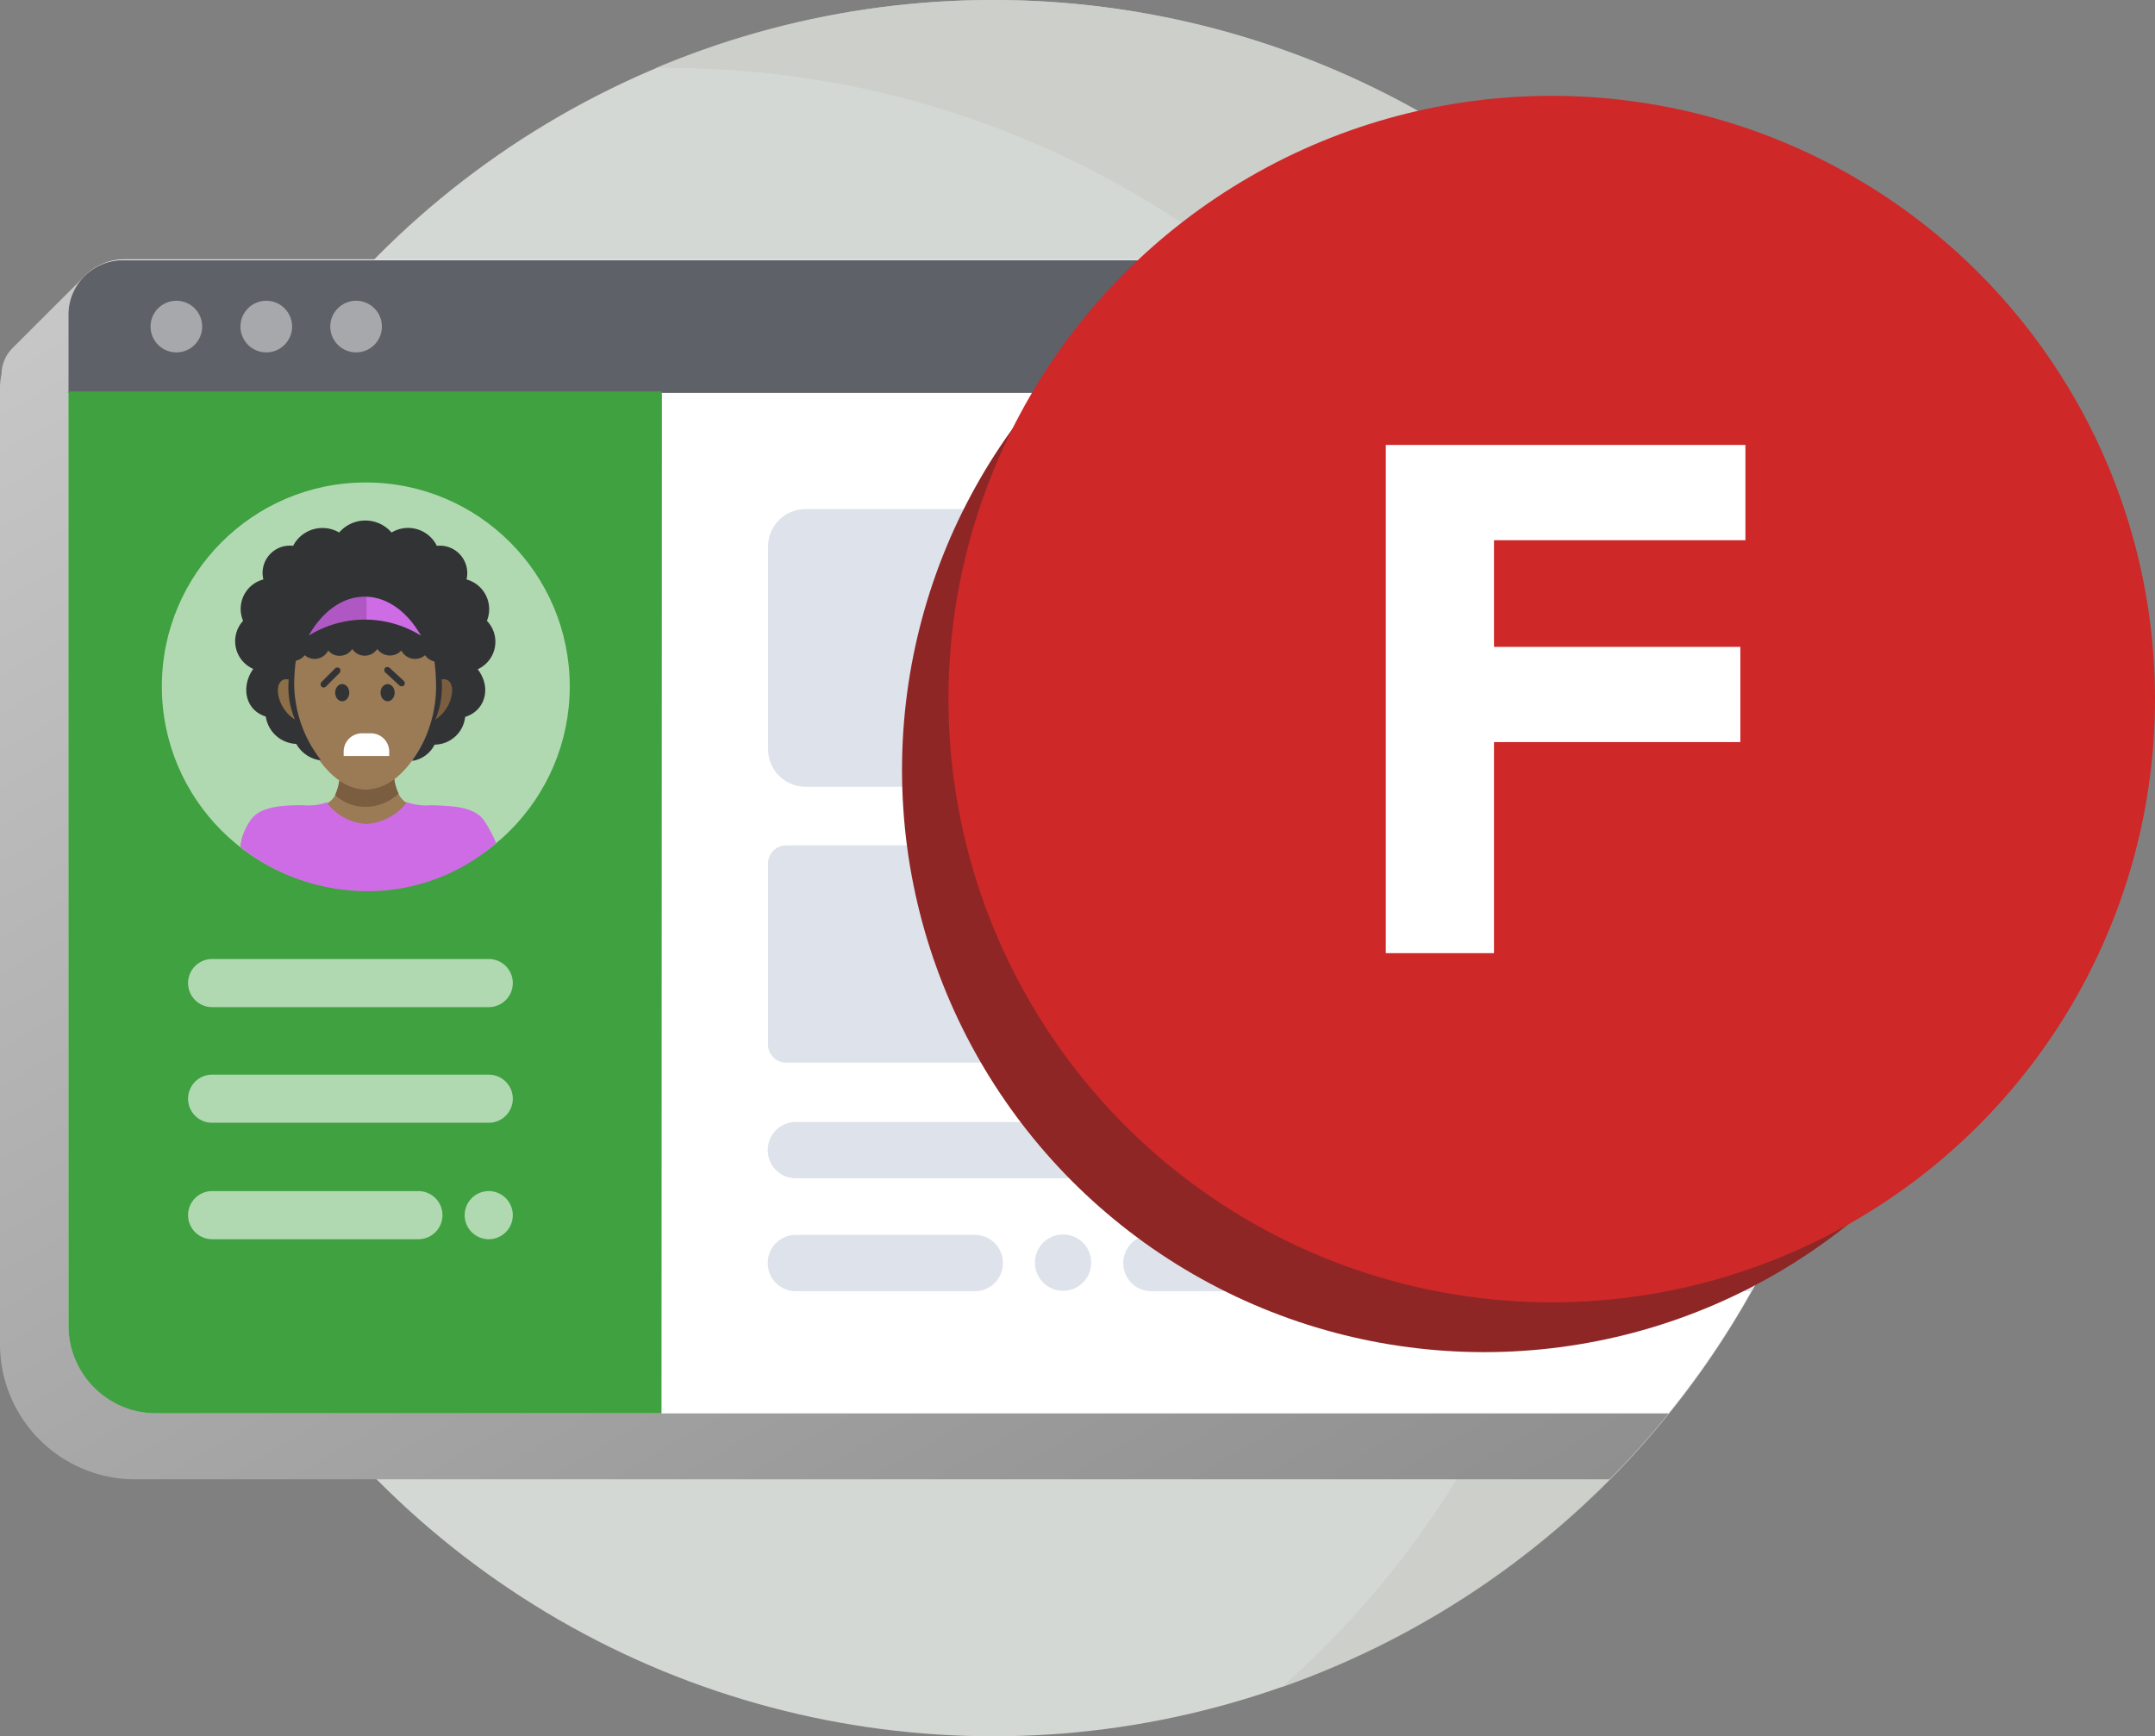 <svg xmlns="http://www.w3.org/2000/svg" xmlns:xlink="http://www.w3.org/1999/xlink" viewBox="0 0 268.7 216.49"><rect x="0" y="0" width="268.7" height="216.49" fill="#808080" stroke="none"/><defs><style>.cls-1{fill:#d4d8d4;}.cls-2{fill:#c9ccc6;opacity:0.75;}.cls-3{fill:url(#linear-gradient);}.cls-4,.cls-9{fill:#fff;}.cls-5{fill:#5f6168;}.cls-6{fill:#dee2ea;}.cls-7{fill:#a7a8ab;}.cls-8{fill:#3fa140;}.cls-9{opacity:0.59;isolation:isolate;}.cls-10{fill:#9b7a56;}.cls-11{fill:#af58c4;}.cls-12{fill:#ce6ce5;}.cls-13{fill:#323335;}.cls-14{fill:#7b5d3f;}.cls-15{fill:#8c6e48;}.cls-16{fill:#8e2626;}.cls-17{fill:#ce2828;}</style><linearGradient id="linear-gradient" x1="50.03" y1="11.33" x2="162.66" y2="206.42" gradientUnits="userSpaceOnUse"><stop offset="0" stop-color="#c7c7c7"/><stop offset="1" stop-color="#8f8f8f"/></linearGradient></defs><title>Extension ON- Grade F_1</title><g id="Layer_2" data-name="Layer 2"><g id="Layer_1-2" data-name="Layer 1"><circle class="cls-1" cx="123.84" cy="108.25" r="108.25"/><path class="cls-2" d="M123.84,0A107.94,107.94,0,0,0,81.77,8.48l1.62,0a115.4,115.4,0,0,1,76.38,201.92A108.26,108.26,0,0,0,123.84,0Z"/><path class="cls-3" d="M232.09,108.25a107.82,107.82,0,0,0-23.76-67.67.07.07,0,0,0-.06,0H18.15c-.06,0-.1-.07-.06-.11a4.8,4.8,0,0,0-.43-6.25h0a4.91,4.91,0,0,0-6.9,0L1.57,43.39A4.74,4.74,0,0,0,.19,46.67,7.79,7.79,0,0,0,0,48.35V167.59a16.86,16.86,0,0,0,16.86,16.87H200.68a.05.05,0,0,0,0,0A107.9,107.9,0,0,0,232.09,108.25Z"/><path class="cls-4" d="M232.09,108.25A107.84,107.84,0,0,0,201,32.34H15.53a7,7,0,0,0-7,7V165.07A11.17,11.17,0,0,0,19.7,176.24H208.06A107.72,107.72,0,0,0,232.09,108.25Z"/><path class="cls-5" d="M201.1,32.44H15.36a6.82,6.82,0,0,0-6.83,6.83V49H214.44A108.09,108.09,0,0,0,201.1,32.44Z"/><path class="cls-6" d="M135.28,132.5H98a2.26,2.26,0,0,1-2.24-2.24V107.65A2.27,2.27,0,0,1,98,105.41h37.31a2.26,2.26,0,0,1,2.24,2.24v22.61A2.15,2.15,0,0,1,135.28,132.5Z"/><path class="cls-6" d="M184.39,132.5H147.07a2.27,2.27,0,0,1-2.24-2.24V107.65a2.27,2.27,0,0,1,2.24-2.24h37.32a2.27,2.27,0,0,1,2.24,2.24v22.61A2.21,2.21,0,0,1,184.39,132.5Z"/><path class="cls-6" d="M158.37,146.92H99.23a3.49,3.49,0,0,1-3.5-3.51h0a3.49,3.49,0,0,1,3.5-3.51h59.14a3.5,3.5,0,0,1,3.51,3.51h0A3.62,3.62,0,0,1,158.37,146.92Z"/><path class="cls-6" d="M192.47,146.92H170.16a3.49,3.49,0,0,1-3.5-3.51h0a3.49,3.49,0,0,1,3.5-3.51h22.31a3.5,3.5,0,0,1,3.51,3.51h0A3.5,3.5,0,0,1,192.47,146.92Z"/><path class="cls-6" d="M121.54,161H99.23a3.49,3.49,0,0,1-3.5-3.51h0a3.49,3.49,0,0,1,3.5-3.51h22.31a3.5,3.5,0,0,1,3.51,3.51h0A3.5,3.5,0,0,1,121.54,161Z"/><path class="cls-6" d="M165.88,161H143.56a3.49,3.49,0,0,1-3.5-3.51h0a3.49,3.49,0,0,1,3.5-3.51h22.32a3.49,3.49,0,0,1,3.5,3.51h0A3.61,3.61,0,0,1,165.88,161Z"/><circle class="cls-6" cx="132.55" cy="157.44" r="3.51"/><circle class="cls-6" cx="187.6" cy="157.44" r="3.51"/><circle class="cls-6" cx="177.47" cy="157.44" r="3.51"/><path class="cls-6" d="M199.3,161h19.11q1.91-3.42,3.57-7c-.12,0-.25,0-.37,0H199.3a3.51,3.51,0,0,0,0,7Z"/><path class="cls-6" d="M196.08,132.5h33.28a108.33,108.33,0,0,0,2.73-24.25c0-1,0-1.9,0-2.84h-36a2.27,2.27,0,0,0-2.24,2.24v22.61A2.26,2.26,0,0,0,196.08,132.5Z"/><path class="cls-6" d="M231.61,98a107.43,107.43,0,0,0-9.17-34.52h-122a4.67,4.67,0,0,0-4.67,4.67V93.43a4.67,4.67,0,0,0,4.67,4.67H231A4.76,4.76,0,0,0,231.61,98Z"/><circle class="cls-7" cx="21.99" cy="40.72" r="3.22"/><circle class="cls-7" cx="33.2" cy="40.72" r="3.22"/><circle class="cls-7" cx="44.4" cy="40.72" r="3.22"/><path class="cls-8" d="M82.48,176.24h-63A11,11,0,0,1,8.53,165.3V48.8h74Z"/><path class="cls-9" d="M60.94,125.58H26.45a3,3,0,0,1-3-3h0a3,3,0,0,1,3-3H60.94a3,3,0,0,1,3,3h0A3,3,0,0,1,60.94,125.58Z"/><path class="cls-9" d="M60.94,140H26.45a3,3,0,0,1-3-3h0a3,3,0,0,1,3-3H60.94a3,3,0,0,1,3,3h0A3,3,0,0,1,60.94,140Z"/><path class="cls-9" d="M52.17,154.52H26.45a3,3,0,0,1-3-3h0a3,3,0,0,1,3-3H52.17a3,3,0,0,1,3,3h0A3,3,0,0,1,52.17,154.52Z"/><path class="cls-9" d="M60.94,154.52h0a3,3,0,0,1-3-3h0a3,3,0,0,1,3-3h0a3,3,0,0,1,3,3h0A3,3,0,0,1,60.94,154.52Z"/><circle class="cls-9" cx="45.61" cy="85.59" r="25.43"/><path class="cls-10" d="M61.51,105.37a8,8,0,0,0-1.19-3c-1.27-1.75-4.19-1.75-6.53-1.85a7.31,7.31,0,0,1-2.82-.29h0c-1.47-.59-1.76-2.53-1.86-3.51-.78-2.43-1.85-3.21-3-2.92l-.58.58-.59-.58c-1.17-.2-1.65,0-2.43,2.92-.1,1-.49,2.92-1.85,3.51a7.39,7.39,0,0,1-2.83.29c-2.34,0-5.36.1-6.53,1.85A6,6,0,0,0,30,105.47a25.51,25.51,0,0,0,16,5.65A24.32,24.32,0,0,0,61.51,105.37Z"/><path class="cls-10" d="M54.86,83.94c0,6.53-4.09,14.52-9.25,14.52s-9.26-8.09-9.26-14.52,4.09-11.79,9.26-11.79S54.86,77.41,54.86,83.94Z"/><rect class="cls-11" x="36.16" y="74" width="17.73" height="6.82"/><rect class="cls-12" x="45.7" y="74" width="8.96" height="6.82"/><path class="cls-13" d="M60.71,77.41h0a3.85,3.85,0,0,0-2.54-5.16,3.42,3.42,0,0,0-3.7-4.19,4,4,0,0,0-5.65-1.66,4.31,4.31,0,0,0-6.53,0,4.12,4.12,0,0,0-5.74,1.66,3.4,3.4,0,0,0-3.71,4.19,3.8,3.8,0,0,0-2.53,5.16,3.77,3.77,0,0,0,1.27,6c-1.47,2-1.17,5.07,1.56,5.94a4,4,0,0,0,3.8,3.41,4.11,4.11,0,0,0,2.72,2H40a15.71,15.71,0,0,1-3.32-9.55,24.94,24.94,0,0,1,.2-2.82A2,2,0,0,0,38,81.7a1.88,1.88,0,0,0,2.92-.59,1.87,1.87,0,0,0,3-.19,1.87,1.87,0,0,0,3.12,0,1.93,1.93,0,0,0,3,.19A1.92,1.92,0,0,0,53,81.7a1.94,1.94,0,0,0,1.17.78,24.94,24.94,0,0,1,.2,2.82,15.73,15.73,0,0,1-3,9.55h.19a3.75,3.75,0,0,0,2.63-2A3.87,3.87,0,0,0,58,89.39c2.53-.78,3.31-3.7,1.56-5.94A3.76,3.76,0,0,0,60.71,77.41ZM38.49,79.26c3.71-6.53,10.33-6.43,14,0A13.25,13.25,0,0,0,38.49,79.26Z"/><path class="cls-14" d="M55.06,84.72a10.47,10.47,0,0,1-.78,5C56.71,88.22,57.1,84.33,55.06,84.72Z"/><path class="cls-15" d="M36,84.72a10.35,10.35,0,0,0,.78,5C34.3,88.22,33.91,84.33,36,84.72Z"/><path class="cls-4" d="M48.53,94.27v-.59a2.28,2.28,0,0,0-2.34-2.24h-1a2.28,2.28,0,0,0-2.34,2.24v.59Z"/><ellipse class="cls-13" cx="42.67" cy="86.37" rx="0.88" ry="1.07"/><ellipse class="cls-13" cx="48.33" cy="86.37" rx="0.88" ry="1.07"/><path class="cls-12" d="M60.32,102.26c-1.27-1.76-4.19-1.76-6.53-1.86a7.31,7.31,0,0,1-2.82-.29h0c-.1,0-.1-.1-.2-.1a7,7,0,0,1-5.07,2.73,6.66,6.66,0,0,1-5-2.73.09.09,0,0,0-.09.1,7.39,7.39,0,0,1-2.83.29c-2.34,0-5.36.1-6.53,1.86A7,7,0,0,0,30,105.64a25.56,25.56,0,0,0,16,5.48,24.28,24.28,0,0,0,15.86-6A16.07,16.07,0,0,0,60.32,102.26Z"/><path class="cls-14" d="M49.16,97.16a6.11,6.11,0,0,1-3.46,1.3,5.71,5.71,0,0,1-3.4-1.15,6.57,6.57,0,0,1-.52,1.82,5.5,5.5,0,0,0,3.92,1.47,6,6,0,0,0,4-1.65A6.06,6.06,0,0,1,49.16,97.16Z"/><circle class="cls-16" cx="185.06" cy="96.01" r="72.59"/><circle class="cls-17" cx="193.48" cy="87.17" r="75.22"/><path class="cls-4" d="M172.79,118.85V55.48h44.84V67.36H186.28v13.3H217V92.53H186.28v26.32Z"/><rect class="cls-13" x="40.82" y="82.87" width="0.79" height="3.21" rx="0.4" ry="0.4" transform="translate(71.8 -4.4) rotate(45)"/><rect class="cls-13" x="48.81" y="82.78" width="0.79" height="3.21" rx="0.4" ry="0.4" transform="translate(144.58 105.44) rotate(132.7)"/></g></g></svg>